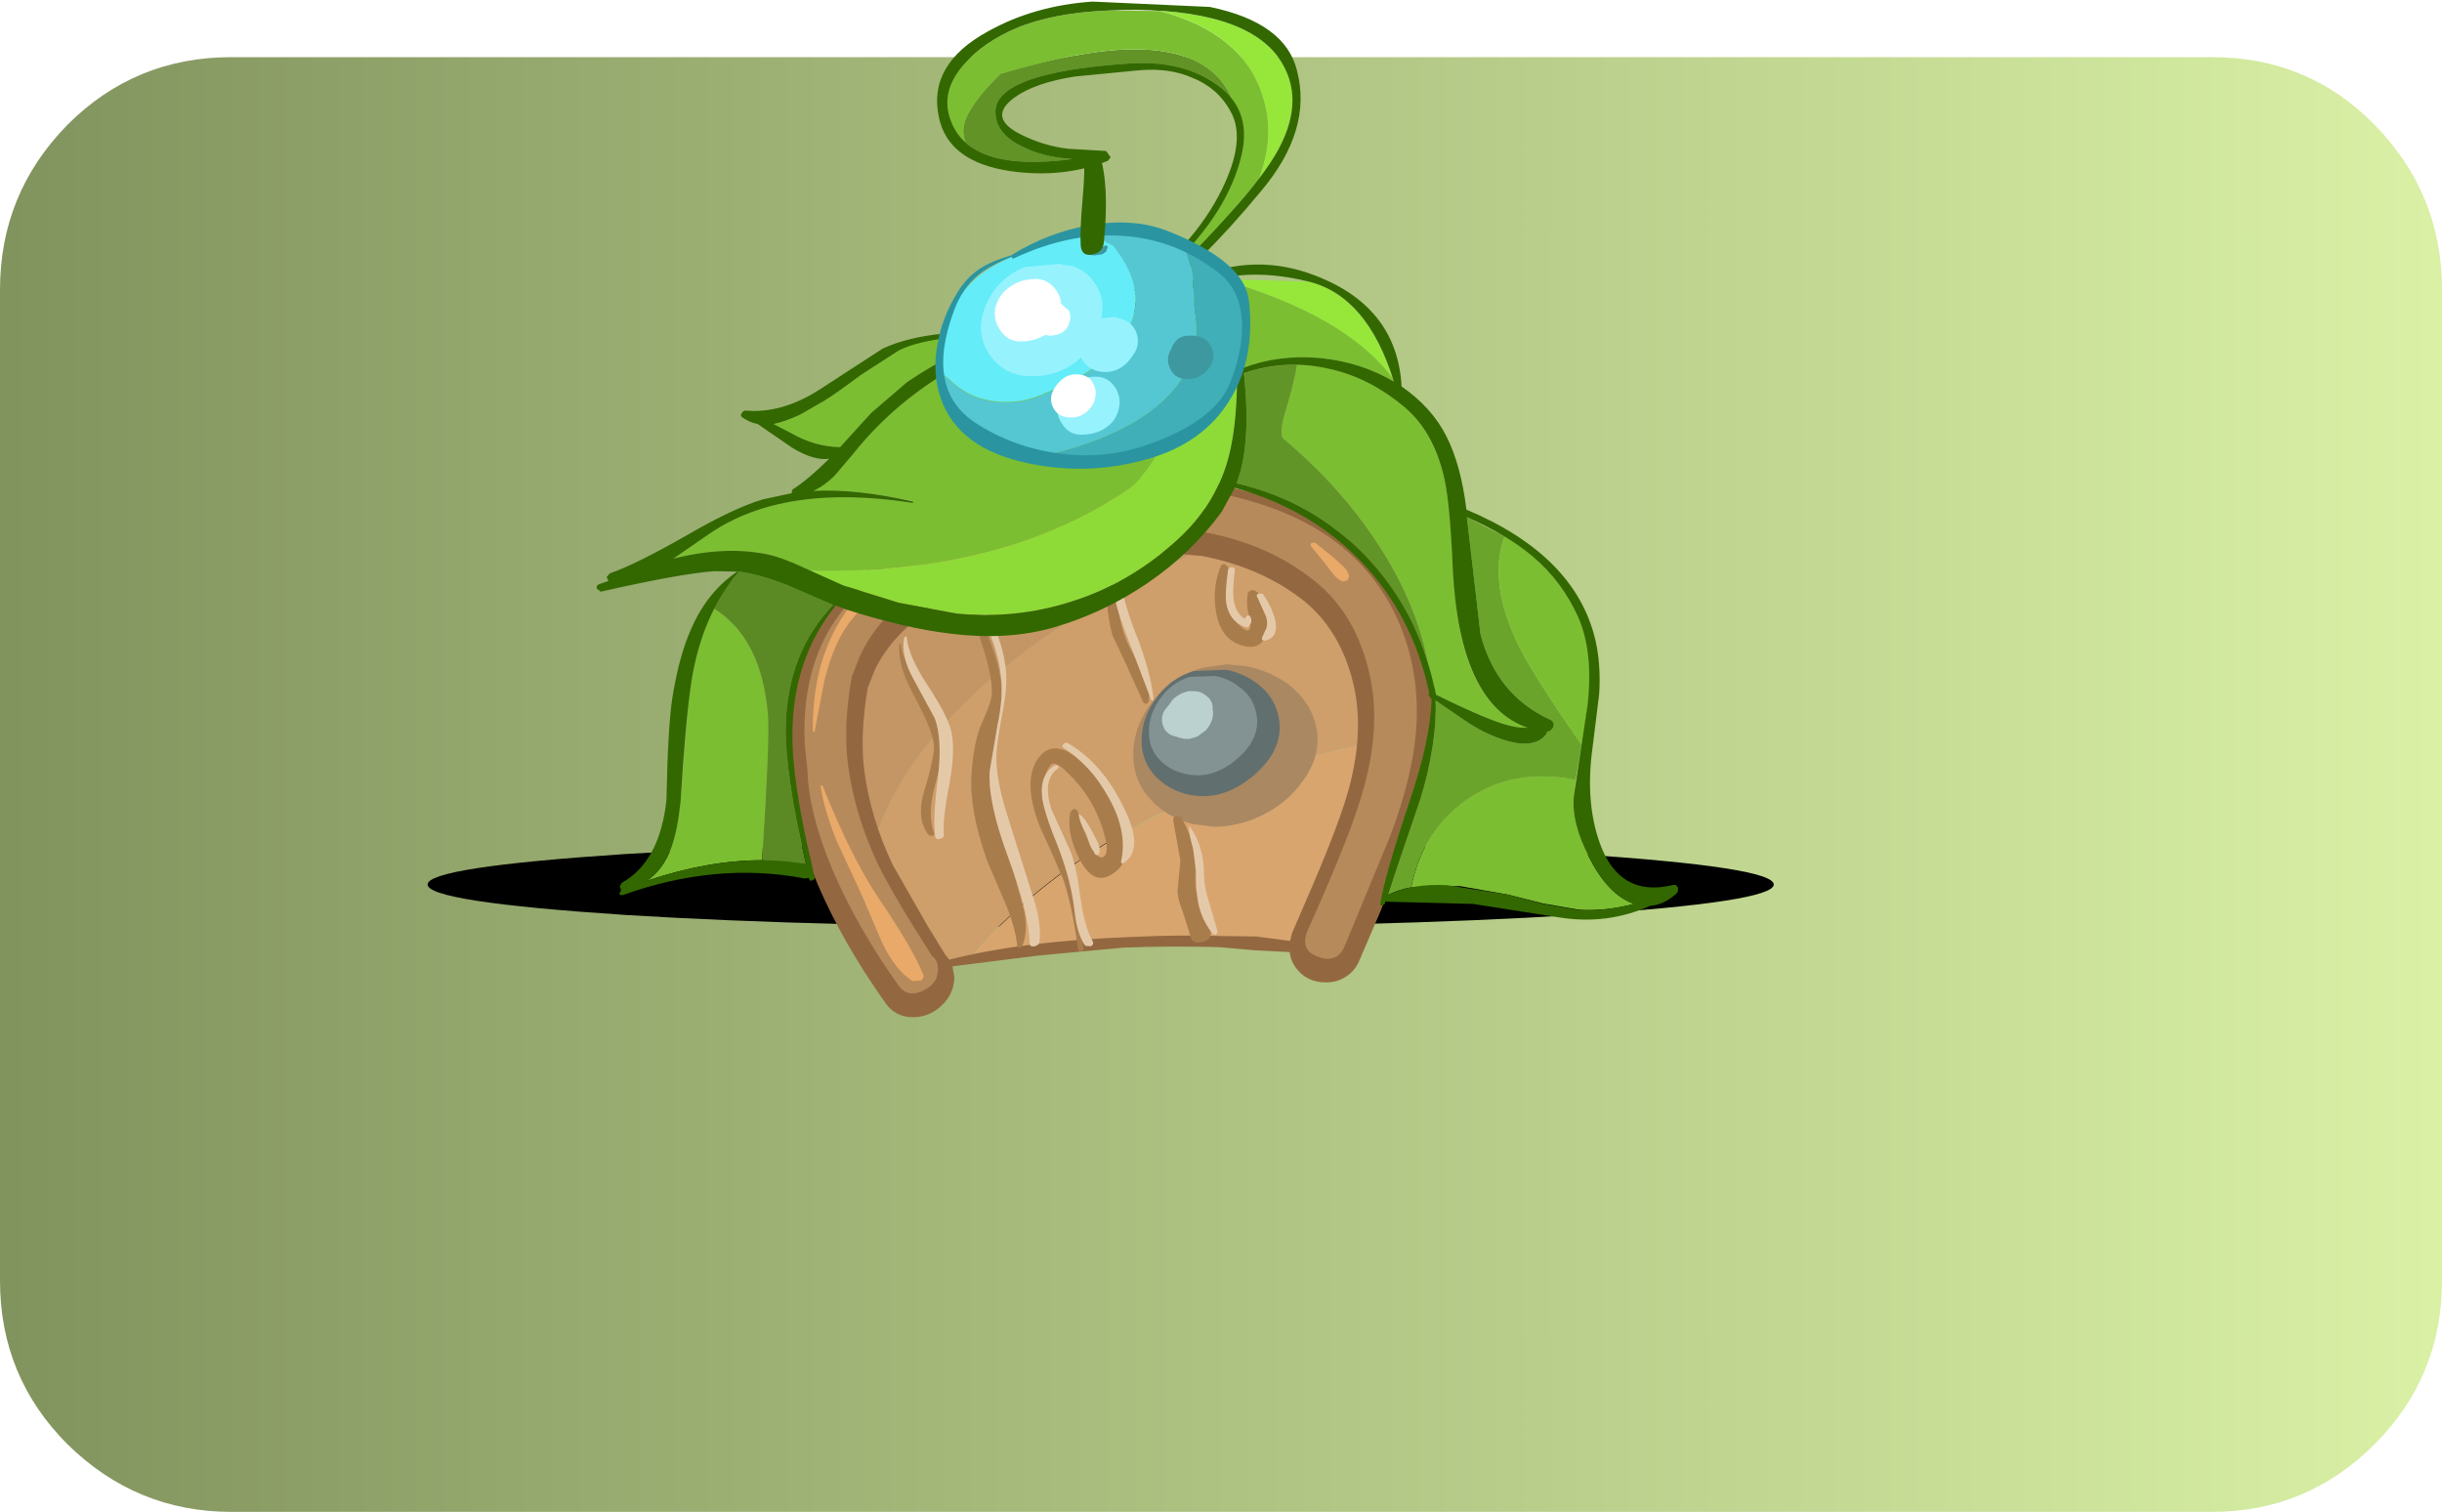 <?xml version="1.0" encoding="UTF-8" standalone="no"?>
<svg xmlns:ffdec="https://www.free-decompiler.com/flash" xmlns:xlink="http://www.w3.org/1999/xlink" ffdec:objectType="frame" height="58.2px" width="94.0px" xmlns="http://www.w3.org/2000/svg">
  <g transform="matrix(1.0, 0.0, 0.0, 1.0, 28.0, 2.2)">
    <use ffdec:characterId="1469" height="56.0" transform="matrix(1.0, 0.0, 0.0, 1.0, -28.0, 0.0)" width="94.0" xlink:href="#shape0"/>
    <use ffdec:characterId="1489" height="48.45" id="ShopHouse" transform="matrix(0.821, 0.0, 0.0, 0.808, -11.544, -2.194)" width="63.1" xlink:href="#sprite0"/>
    <use ffdec:characterId="1490" height="19.6" id="txtTitle" transform="matrix(1.0, 0.0, 0.0, 1.0, -25.05, 35.45)" width="86.75" xlink:href="#text0"/>
  </g>
  <defs>
    <g id="shape0" transform="matrix(1.0, 0.0, 0.0, 1.0, 28.0, 0.0)">
      <path d="M63.4 2.6 Q66.0 5.25 66.0 8.95 L66.0 47.1 Q66.0 50.8 63.4 53.4 60.8 56.0 57.15 56.0 L-19.1 56.0 Q-22.75 56.0 -25.4 53.4 -28.0 50.8 -28.0 47.1 L-28.0 8.95 Q-28.0 5.25 -25.4 2.6 -22.8 0.0 -19.1 0.0 L57.15 0.0 Q60.85 0.0 63.4 2.6" fill="url(#gradient0)" fill-rule="evenodd" stroke="none"/>
    </g>
    <linearGradient gradientTransform="matrix(0.057, 0.0, 0.0, 0.034, 19.0, 28.0)" gradientUnits="userSpaceOnUse" id="gradient0" spreadMethod="pad" x1="-819.2" x2="819.2">
      <stop offset="0.0" stop-color="#82945e"/>
      <stop offset="1.0" stop-color="#d9f0a5"/>
    </linearGradient>
    <g id="sprite0" transform="matrix(1.0, 0.0, 0.0, 1.0, 34.85, 26.55)">
      <use ffdec:characterId="1488" height="114.05" transform="matrix(0.425, 0.0, 0.0, 0.425, -34.845, -26.567)" width="148.5" xlink:href="#sprite1"/>
    </g>
    <g id="sprite1" transform="matrix(1.0, 0.0, 0.0, 1.0, 74.25, 57.0)">
      <use ffdec:characterId="1485" height="9.55" transform="matrix(1.0, 0.0, 0.0, 1.0, -74.25, 37.4)" width="148.5" xlink:href="#sprite2"/>
      <use ffdec:characterId="1486" height="4.9" transform="matrix(1.0, 0.0, 0.0, 1.0, -58.4, 39.7)" width="116.75" xlink:href="#sprite3"/>
      <use ffdec:characterId="1487" height="114.05" transform="matrix(1.0, 0.0, 0.0, 1.0, -55.6, -57.0)" width="119.3" xlink:href="#shape2"/>
    </g>
    <g id="sprite2" transform="matrix(1.0, 0.0, 0.0, 1.0, 0.0, 0.0)">
      <use ffdec:characterId="1461" height="4.9" transform="matrix(1.272, 0.0, 0.0, 1.949, 0.0, 0.0)" width="116.75" xlink:href="#shape1"/>
    </g>
    <g id="shape1" transform="matrix(1.0, 0.0, 0.0, 1.0, 0.0, 0.0)">
      <path d="M116.75 2.45 Q116.75 3.45 99.65 4.2 82.55 4.9 58.4 4.9 34.2 4.9 17.1 4.2 0.0 3.45 0.0 2.45 0.0 1.45 17.1 0.7 34.2 0.0 58.4 0.0 82.55 0.0 99.65 0.7 116.75 1.45 116.75 2.45" fill="#000000" fill-rule="evenodd" stroke="none"/>
    </g>
    <g id="sprite3" transform="matrix(1.0, 0.0, 0.0, 1.0, 0.0, 0.0)">
      <use ffdec:characterId="1461" height="4.9" transform="matrix(1.0, 0.0, 0.0, 1.0, 0.0, 0.0)" width="116.75" xlink:href="#shape1"/>
    </g>
    <g id="shape2" transform="matrix(1.0, 0.0, 0.0, 1.0, 55.6, 57.0)">
      <path d="M23.85 49.35 Q15.45 48.9 3.5 49.05 L-14.3 50.25 Q-6.05 40.6 6.55 34.25 17.95 28.5 32.35 25.75 30.9 32.65 27.25 41.7 L23.85 49.35" fill="#d9a56f" fill-rule="evenodd" stroke="none"/>
      <path d="M-9.45 16.9 Q0.25 9.25 15.1 2.85 17.7 3.95 22.2 6.4 L29.4 10.1 Q35.1 12.8 32.35 25.75 18.0 28.45 6.55 34.2 -6.05 40.55 -14.3 50.2 L-19.3 51.15 -21.25 47.7 Q-23.55 43.2 -25.25 38.0 -21.85 26.7 -9.45 16.9" fill="#ce9e6b" fill-rule="evenodd" stroke="none"/>
      <path d="M15.1 2.85 Q0.25 9.25 -9.45 16.9 -21.85 26.7 -25.25 38.0 -27.2 31.8 -28.1 25.35 -29.45 15.0 -21.2 9.4 -18.25 7.35 -12.95 5.25 L-3.7 1.7 Q1.05 -0.2 6.0 0.25 10.1 0.65 15.1 2.85" fill="#c49665" fill-rule="evenodd" stroke="none"/>
      <path d="M22.45 10.4 Q17.8 6.65 11.2 5.35 L3.5 4.65 Q-4.0 4.65 -10.45 7.15 -15.7 9.25 -18.85 11.35 -23.15 14.3 -24.95 18.2 L-25.7 20.15 Q-26.6 25.6 -26.05 29.6 -25.35 34.8 -22.95 39.95 L-19.1 46.8 -17.2 49.95 -16.7 50.6 Q-8.6 48.5 3.55 48.05 8.8 47.8 13.4 47.95 L17.15 48.0 20.9 48.5 21.1 47.65 23.35 42.35 Q26.45 35.0 27.4 31.35 29.05 25.1 27.95 20.0 26.6 13.85 22.45 10.4 M34.85 13.8 Q36.95 19.15 36.6 25.15 36.35 29.95 34.6 35.5 L30.9 45.1 28.6 50.55 Q28.15 51.75 27.15 52.45 26.15 53.15 24.85 53.15 22.65 53.15 21.45 51.4 20.95 50.65 20.85 49.75 L17.0 49.55 13.1 49.2 Q7.4 49.05 2.5 49.25 L-6.95 50.15 -16.35 51.35 -16.15 52.5 -16.15 52.7 Q-16.2 54.45 -17.55 55.75 -18.9 57.05 -20.7 57.05 -22.65 57.05 -23.75 55.45 -28.4 48.8 -31.2 42.2 -33.9 35.8 -34.15 30.4 L-34.45 27.35 Q-34.8 18.4 -30.7 12.35 -26.2 5.75 -17.35 1.55 -7.05 -3.4 4.5 -3.4 L6.3 -3.35 Q11.9 -3.15 16.85 -1.7 24.05 0.35 28.7 4.65 32.8 8.45 34.85 13.8" fill="#936841" fill-rule="evenodd" stroke="none"/>
      <path d="M33.3 13.8 Q35.1 18.65 34.85 24.15 34.55 29.8 31.9 36.85 L26.95 49.0 Q26.15 51.05 24.05 50.3 21.95 49.6 22.8 47.4 26.85 38.25 28.4 33.45 31.1 25.25 29.7 18.75 28.2 11.85 23.6 8.15 18.6 4.05 11.55 2.7 5.85 1.6 0.1 2.05 -5.9 2.55 -11.1 4.6 -16.7 6.8 -20.05 9.1 -24.6 12.25 -26.55 16.55 L-27.45 18.85 Q-28.45 24.45 -27.85 28.95 -27.1 34.4 -24.6 39.85 -22.85 43.45 -18.6 50.2 -17.95 50.7 -17.95 51.6 L-17.95 51.8 Q-18.0 53.35 -19.65 54.1 -21.3 54.9 -22.3 53.5 -26.85 47.0 -29.55 40.6 -32.2 34.25 -32.35 29.35 L-32.65 26.35 Q-33.0 18.05 -29.2 12.45 -25.1 6.4 -16.6 2.25 -5.65 -2.9 6.25 -2.45 12.35 -2.2 17.55 -0.5 23.55 1.45 27.45 5.05 31.4 8.7 33.3 13.8" fill="#b78a5b" fill-rule="evenodd" stroke="none"/>
      <path d="M13.9 17.5 L16.05 17.7 Q18.7 18.25 20.65 19.7 22.6 21.2 23.4 23.25 24.9 27.2 22.1 30.85 20.5 33.05 17.85 34.4 15.25 35.7 12.5 35.7 L10.15 35.4 Q7.45 34.7 5.65 32.8 3.9 30.95 3.65 28.55 3.3 25.1 5.45 22.05 7.6 19.0 11.15 17.9 L13.9 17.5" fill="#aa8862" fill-rule="evenodd" stroke="none"/>
      <path d="M10.25 18.25 L13.85 18.1 Q15.75 18.5 17.2 19.6 18.75 20.75 19.35 22.4 20.8 26.45 17.0 29.85 13.3 33.1 9.3 32.0 7.4 31.45 6.1 30.1 4.75 28.65 4.55 26.75 4.3 23.95 5.95 21.55 7.55 19.1 10.25 18.25" fill="#626f6f" fill-rule="evenodd" stroke="none"/>
      <path d="M6.55 28.25 Q5.45 27.1 5.35 25.6 5.15 23.4 6.45 21.5 7.7 19.6 9.8 18.9 L12.65 18.8 Q14.15 19.1 15.25 20.0 16.5 20.9 16.95 22.2 18.1 25.4 15.1 28.05 12.2 30.6 9.05 29.7 7.55 29.3 6.55 28.25" fill="#839292" fill-rule="evenodd" stroke="none"/>
      <path d="M8.8 25.75 L8.75 25.75 8.35 25.6 Q7.2 25.4 6.85 24.3 6.6 23.4 7.05 22.65 L7.6 21.95 7.9 21.5 8.1 21.3 Q8.85 20.65 9.75 20.5 L10.3 20.5 Q11.05 20.5 11.55 20.95 12.45 21.55 12.35 22.55 L12.4 22.85 Q12.45 23.85 11.65 24.85 L10.85 25.45 10.75 25.55 10.2 25.75 10.1 25.75 9.85 25.85 9.25 25.85 8.8 25.75" fill="#bad1d0" fill-rule="evenodd" stroke="none"/>
      <path d="M-8.4 45.3 Q-8.0 47.65 -8.7 49.15 L-9.0 49.35 -9.2 49.1 Q-9.4 46.95 -10.55 44.2 L-12.55 39.45 Q-14.5 33.8 -14.25 29.9 -14.05 26.65 -13.3 24.55 L-12.45 22.5 Q-11.95 21.25 -12.0 20.3 -12.1 18.2 -13.25 14.75 -14.65 10.65 -14.9 9.15 L-14.7 8.85 Q-14.45 8.75 -14.4 8.95 L-12.5 14.15 Q-11.25 17.35 -11.0 19.4 -10.8 21.3 -11.3 24.5 L-11.95 29.6 Q-12.0 32.25 -11.15 35.6 L-9.45 41.4 -8.4 45.3" fill="#a97c4c" fill-rule="evenodd" stroke="none"/>
      <path d="M-22.2 15.2 L-22.05 15.2 Q-21.85 17.15 -19.7 20.35 -17.55 23.55 -17.35 25.45 -17.2 27.05 -18.25 30.95 -19.15 34.25 -18.4 36.35 -18.3 36.6 -18.55 36.75 L-18.95 36.65 Q-20.4 34.85 -19.45 31.65 -18.25 27.6 -18.4 26.45 -18.6 24.75 -20.65 20.9 -22.45 17.5 -22.2 15.2" fill="#a97c4c" fill-rule="evenodd" stroke="none"/>
      <path d="M-3.05 30.25 L-4.15 29.15 Q-5.15 28.35 -5.5 28.75 -7.2 30.9 -5.25 36.05 -3.75 39.95 -3.05 42.55 -2.15 46.0 -1.9 49.35 -1.85 49.6 -2.15 49.65 -2.45 49.7 -2.5 49.4 -3.2 44.25 -4.15 41.55 L-5.4 38.6 -6.75 35.6 Q-8.65 30.55 -6.9 28.05 -5.45 26.0 -3.05 27.65 -1.4 28.75 0.0 30.95 4.6 38.2 1.75 40.65 -0.6 42.7 -2.3 39.4 -3.8 36.45 -3.35 34.05 L-3.0 33.7 Q-2.7 33.7 -2.55 33.95 L-1.85 36.1 -1.0 38.2 Q-0.05 39.55 0.45 38.95 0.85 38.35 0.55 37.1 -0.4 33.1 -3.05 30.25" fill="#a97c4c" fill-rule="evenodd" stroke="none"/>
      <path d="M3.4 15.95 L4.85 18.7 Q5.5 20.25 5.3 21.7 L5.0 21.95 4.7 21.75 2.75 17.35 1.3 14.25 Q0.35 10.6 0.55 4.75 0.55 4.55 0.75 4.5 1.0 4.45 1.05 4.65 1.35 5.7 1.85 10.4 2.2 13.9 3.4 15.95" fill="#a97c4c" fill-rule="evenodd" stroke="none"/>
      <path d="M8.5 42.65 L8.8 39.5 8.0 35.0 Q7.95 34.7 8.3 34.5 L8.8 34.55 Q10.65 37.4 10.45 42.0 10.4 43.0 11.2 44.7 12.05 46.55 12.15 47.4 12.25 48.45 11.1 48.65 9.95 48.85 9.85 47.75 L9.05 45.2 Q8.4 43.55 8.5 42.65" fill="#a97c4c" fill-rule="evenodd" stroke="none"/>
      <path d="M16.5 9.25 Q16.75 9.1 17.05 9.25 19.05 10.55 18.5 13.35 17.95 16.25 15.35 15.3 13.15 14.5 12.7 11.45 12.3 8.85 13.25 6.5 13.35 6.25 13.7 6.25 L14.05 6.6 14.0 9.65 Q14.0 11.6 14.7 12.5 16.35 14.35 16.5 13.35 L16.35 12.0 Q16.05 10.9 16.2 9.75 16.2 9.4 16.5 9.25" fill="#a97c4c" fill-rule="evenodd" stroke="none"/>
      <path d="M-10.45 18.2 Q-10.25 20.1 -10.9 23.3 -11.55 26.75 -11.5 28.35 -11.4 30.85 -10.35 34.25 L-8.55 40.05 -7.25 44.25 Q-6.55 46.7 -6.75 48.55 -6.8 49.0 -7.3 49.1 -7.85 49.2 -7.85 48.7 -7.85 45.6 -10.2 39.15 -12.45 33.0 -12.25 29.5 L-11.4 24.4 Q-10.75 21.25 -10.95 19.25 -11.15 16.95 -12.1 14.4 L-14.1 9.85 -14.05 9.75 -13.95 9.75 Q-10.9 13.6 -10.45 18.2" fill="#e4c9a9" fill-rule="evenodd" stroke="none"/>
      <path d="M-21.65 14.45 Q-21.4 14.3 -21.4 14.45 -21.2 16.6 -19.15 19.75 -16.95 23.15 -16.5 24.9 -16.0 27.0 -16.65 30.7 -17.45 34.85 -17.3 36.55 -17.25 36.95 -17.7 37.05 -18.15 37.2 -18.25 36.8 -18.55 34.95 -17.95 30.15 -17.45 25.9 -18.3 23.55 L-20.65 19.15 Q-22.1 16.5 -21.65 14.45" fill="#e4c9a9" fill-rule="evenodd" stroke="none"/>
      <path d="M-3.2 43.1 Q-3.75 40.2 -5.25 36.55 -6.3 33.75 -6.45 32.45 -6.75 29.85 -5.05 28.8 L-4.7 28.85 Q-4.55 29.05 -4.75 29.2 -6.45 30.4 -5.45 33.7 L-3.4 38.3 Q-2.75 39.75 -2.25 43.5 -1.8 46.9 -0.9 48.5 -0.7 48.85 -1.05 49.1 L-1.7 49.05 Q-2.4 48.05 -2.75 46.15 -3.0 44.05 -3.2 43.1" fill="#e4c9a9" fill-rule="evenodd" stroke="none"/>
      <path d="M-0.85 36.4 L-0.3 37.5 Q0.0 38.2 -0.15 38.6 -0.25 39.0 -0.6 38.8 L-1.15 37.8 -1.6 36.5 Q-2.35 35.15 -2.4 34.4 -2.4 34.25 -2.3 34.35 -1.75 34.65 -0.85 36.4" fill="#e4c9a9" fill-rule="evenodd" stroke="none"/>
      <path d="M2.45 33.35 Q4.9 38.2 2.55 39.75 2.25 39.95 2.25 39.6 3.0 36.3 0.9 32.45 -1.0 28.9 -4.1 26.85 -4.35 26.7 -4.1 26.45 -3.85 26.15 -3.6 26.35 0.1 28.5 2.45 33.35" fill="#e4c9a9" fill-rule="evenodd" stroke="none"/>
      <path d="M3.95 14.25 Q5.55 18.4 5.85 21.5 L5.6 21.55 2.6 13.55 Q0.75 8.6 1.35 5.3 1.4 5.15 1.55 5.15 L1.75 5.3 Q2.25 10.05 3.95 14.25" fill="#e4c9a9" fill-rule="evenodd" stroke="none"/>
      <path d="M10.6 42.8 L10.5 40.45 10.2 38.15 Q9.75 36.6 9.75 35.75 9.75 35.6 9.85 35.7 11.4 37.9 11.4 41.05 11.4 42.45 12.0 44.3 L12.9 47.45 12.75 47.8 12.4 47.75 Q10.7 45.65 10.6 42.8" fill="#e4c9a9" fill-rule="evenodd" stroke="none"/>
      <path d="M16.2 12.0 L16.45 12.05 Q16.8 12.6 16.45 13.1 16.25 13.5 15.9 13.3 14.15 12.6 13.85 10.6 13.7 9.4 14.05 6.95 14.15 6.6 14.5 6.6 14.85 6.65 14.8 7.0 14.55 9.15 14.65 10.0 14.8 11.7 15.9 12.4 L16.0 12.2 16.2 12.0" fill="#e4c9a9" fill-rule="evenodd" stroke="none"/>
      <path d="M17.3 10.0 Q17.1 9.75 17.4 9.55 L17.9 9.6 Q18.9 11.1 19.25 12.5 19.7 14.55 18.05 14.85 L17.8 14.75 17.8 14.5 18.3 13.4 Q18.45 12.8 18.25 12.15 L17.3 10.0" fill="#e4c9a9" fill-rule="evenodd" stroke="none"/>
      <path d="M1.55 -1.15 L1.65 -1.05 1.55 -0.9 Q-6.15 0.85 -9.85 1.9 -16.25 3.75 -20.6 6.6 -26.6 10.55 -28.55 14.1 -29.8 16.4 -30.5 19.45 L-31.55 25.0 -31.65 25.1 -31.75 25.0 Q-31.9 12.4 -22.45 6.15 -17.4 2.85 -10.95 0.95 -4.75 -0.9 1.55 -1.15" fill="#e9a968" fill-rule="evenodd" stroke="none"/>
      <path d="M-26.4 43.25 L-29.1 37.35 Q-30.5 33.9 -30.9 31.1 L-30.7 31.05 Q-27.5 39.2 -24.4 43.85 -20.8 49.25 -19.6 52.2 -19.4 52.65 -19.85 52.95 L-20.75 53.0 Q-22.65 51.8 -24.15 48.6 L-26.4 43.25" fill="#e9a968" fill-rule="evenodd" stroke="none"/>
      <path d="M9.7 -0.7 Q9.5 -0.9 9.8 -0.9 L11.55 -0.95 Q12.6 -0.9 13.0 -0.2 L13.0 -0.15 13.05 -0.15 13.35 -0.05 13.35 0.1 13.2 0.15 13.0 0.05 12.8 0.15 Q11.2 0.3 9.7 -0.7" fill="#e9a968" fill-rule="evenodd" stroke="none"/>
      <path d="M23.25 4.3 Q23.05 4.1 23.25 3.9 L23.65 3.85 25.9 5.7 26.85 6.6 Q27.4 7.2 27.4 7.7 L27.2 8.1 26.8 8.2 Q26.1 8.15 25.0 6.5 L23.25 4.3" fill="#e9a968" fill-rule="evenodd" stroke="none"/>
      <path d="M-42.65 11.25 Q-37.4 14.55 -36.7 23.2 -36.5 26.0 -37.35 39.45 -43.3 39.45 -50.05 41.75 -48.25 40.5 -47.35 38.0 -46.7 36.2 -46.35 32.95 L-45.45 21.7 Q-44.75 15.4 -42.65 11.25" fill="#7cbe31" fill-rule="evenodd" stroke="none"/>
      <path d="M-39.95 7.15 L-39.9 7.1 Q-37.65 7.4 -34.6 8.6 L-29.5 10.85 Q-34.6 16.15 -34.75 24.65 -34.8 29.75 -32.5 39.9 L-37.35 39.45 Q-36.5 26.0 -36.7 23.2 -37.4 14.55 -42.65 11.25 -41.65 9.2 -39.95 7.15" fill="#5b8a25" fill-rule="evenodd" stroke="none"/>
      <path d="M-33.15 -10.5 L-30.5 -12.05 Q-29.35 -12.75 -26.45 -14.95 L-22.25 -17.7 Q-20.2 -18.8 -16.25 -19.2 L-9.95 -19.95 -9.95 -19.9 Q-15.8 -17.95 -21.35 -14.15 L-25.3 -10.7 -28.75 -6.85 Q-31.55 -6.9 -34.2 -8.45 L-36.1 -9.45 Q-34.85 -9.7 -33.15 -10.5" fill="#7cbe31" fill-rule="evenodd" stroke="none"/>
      <path d="M-27.3 -6.1 Q-21.95 -12.95 -13.55 -17.15 -9.75 -19.05 -5.0 -20.4 0.45 -21.95 5.15 -22.15 9.0 -18.95 8.05 -12.2 7.2 -5.7 3.15 -2.2 -10.85 7.45 -32.05 7.0 -35.15 5.5 -36.8 5.15 -41.5 4.2 -47.15 5.65 L-43.15 2.85 Q-34.95 -2.85 -20.75 -0.6 L-20.65 -0.7 -20.7 -0.8 Q-27.0 -2.2 -31.7 -1.95 -30.5 -2.5 -29.35 -3.65 L-27.3 -6.1" fill="#7cbe31" fill-rule="evenodd" stroke="none"/>
      <path d="M6.95 -22.0 L7.05 -22.15 Q11.8 -22.05 14.95 -20.35 L15.05 -15.5 15.0 -15.5 14.8 -15.15 Q14.8 -14.9 15.05 -14.9 15.05 -8.6 13.85 -4.8 12.25 0.25 7.9 4.05 2.9 8.5 -3.2 10.45 -9.3 12.45 -15.9 11.8 L-22.25 10.6 -28.4 8.65 -32.05 7.0 Q-10.85 7.45 3.15 -2.2 7.2 -5.7 8.05 -12.2 9.0 -18.95 5.15 -22.15 L6.3 -22.2 6.55 -21.9 6.95 -22.0" fill="#8edb37" fill-rule="evenodd" stroke="none"/>
      <path d="M13.15 -25.7 L23.0 -25.4 Q29.25 -23.75 32.2 -14.6 26.95 -21.7 13.15 -25.7" fill="#96e73a" fill-rule="evenodd" stroke="none"/>
      <path d="M24.15 -16.85 Q19.65 -17.25 15.75 -15.75 L15.25 -20.25 15.45 -20.3 15.45 -20.5 Q12.95 -22.9 8.2 -23.25 10.4 -25.0 13.15 -25.7 26.95 -21.7 32.2 -14.6 L32.35 -14.2 Q28.7 -16.4 24.15 -16.85" fill="#7cbe31" fill-rule="evenodd" stroke="none"/>
      <path d="M52.2 32.25 Q51.9 35.25 53.9 39.15 56.0 43.35 58.85 44.35 55.65 45.2 52.75 45.0 L48.8 44.3 44.9 43.3 39.6 42.35 34.25 42.5 Q35.55 36.05 40.5 32.6 45.6 29.05 52.4 30.45 L52.2 32.25" fill="#7cbe31" fill-rule="evenodd" stroke="none"/>
      <path d="M44.55 3.15 Q42.75 8.25 46.0 15.15 47.5 18.4 53.05 26.5 L52.4 30.45 Q45.6 29.05 40.5 32.6 35.55 36.05 34.25 42.5 33.0 42.7 31.65 43.35 L35.25 32.6 Q37.15 26.25 36.95 21.55 L39.9 23.6 Q41.6 24.8 43.0 25.4 47.55 27.4 49.15 25.35 L49.25 25.0 49.95 24.45 Q50.1 23.95 49.6 23.7 43.65 20.95 41.9 14.1 L40.4 1.0 44.55 3.15" fill="#6ba42b" fill-rule="evenodd" stroke="none"/>
      <path d="M53.05 26.5 Q47.5 18.4 46.0 15.15 42.75 8.25 44.55 3.15 50.2 6.6 52.65 12.15 54.0 15.25 53.95 19.25 53.9 21.75 53.05 26.5" fill="#7cbe31" fill-rule="evenodd" stroke="none"/>
      <path d="M20.35 -7.65 Q19.55 -8.05 20.35 -10.7 21.5 -14.65 21.65 -16.1 27.7 -16.0 33.15 -11.7 36.7 -8.8 37.95 -3.15 38.55 -0.4 38.9 6.85 39.5 22.0 47.1 24.55 L46.7 24.6 Q45.4 24.6 43.1 23.7 40.8 22.8 37.0 20.9 L36.15 17.55 Q34.9 10.65 30.55 3.95 26.5 -2.35 20.35 -7.65" fill="#7cbe31" fill-rule="evenodd" stroke="none"/>
      <path d="M15.8 -15.15 Q18.65 -16.1 21.65 -16.1 21.5 -14.65 20.35 -10.7 19.55 -8.05 20.35 -7.65 26.5 -2.35 30.55 3.95 34.9 10.65 36.15 17.55 33.85 9.85 28.4 4.5 22.8 -0.95 15.0 -2.8 16.65 -7.15 15.8 -15.15" fill="#629527" fill-rule="evenodd" stroke="none"/>
      <path d="M-29.3 11.0 Q-33.9 16.85 -34.0 25.05 -34.1 30.5 -31.8 40.2 L-31.7 40.8 -31.55 41.35 Q-31.5 41.6 -31.8 41.7 -32.1 41.85 -32.15 41.55 L-32.2 41.45 -32.65 41.5 Q-42.35 39.6 -52.7 43.35 -53.0 43.45 -53.1 43.2 L-52.9 42.8 -53.05 42.4 -52.85 42.0 Q-48.65 39.65 -47.9 32.7 -47.75 24.55 -47.25 21.25 -46.5 16.45 -45.1 13.35 -43.35 9.35 -40.1 7.1 L-39.95 7.15 Q-44.0 12.0 -45.15 19.45 -45.8 23.75 -46.35 32.95 -46.7 36.2 -47.35 38.0 -48.25 40.5 -50.05 41.75 -40.3 38.45 -32.5 39.9 -34.8 29.75 -34.75 24.65 -34.6 16.15 -29.5 10.85 L-29.3 11.0" fill="#336800" fill-rule="evenodd" stroke="none"/>
      <path d="M-14.9 -41.0 Q-15.5 -42.55 -14.65 -44.15 -13.7 -46.05 -11.05 -48.7 -2.1 -51.4 3.55 -51.45 12.15 -51.5 14.5 -45.85 12.9 -48.05 9.45 -49.15 6.4 -50.1 3.0 -49.85 -12.0 -48.8 -11.6 -44.2 -11.45 -41.9 -8.65 -40.55 -6.35 -39.35 -3.1 -39.15 -11.6 -38.0 -14.9 -41.0" fill="#619327" fill-rule="evenodd" stroke="none"/>
      <path d="M-11.05 -48.7 Q-13.7 -46.05 -14.65 -44.15 -15.5 -42.55 -14.9 -41.0 -16.1 -42.1 -16.55 -43.5 -17.75 -46.75 -15.0 -49.85 -12.9 -52.25 -9.35 -53.8 -5.25 -55.55 0.9 -55.8 L6.5 -55.75 Q15.85 -53.25 17.95 -45.95 19.25 -41.75 17.45 -36.9 L14.25 -33.05 Q8.1 -26.1 4.15 -23.1 L2.1 -22.85 Q6.85 -25.55 10.45 -29.95 14.4 -34.65 15.55 -39.6 16.4 -43.2 14.5 -45.85 12.15 -51.5 3.55 -51.45 -2.1 -51.4 -11.05 -48.7" fill="#7cbe31" fill-rule="evenodd" stroke="none"/>
      <path d="M20.6 -48.7 Q22.55 -43.75 17.45 -36.9 19.25 -41.75 17.95 -45.95 15.85 -53.25 6.5 -55.75 18.1 -55.05 20.6 -48.7" fill="#96e73a" fill-rule="evenodd" stroke="none"/>
      <path d="M-12.45 -53.45 Q-7.35 -56.35 -0.9 -56.8 L12.05 -56.2 Q20.35 -54.45 21.65 -49.1 23.4 -42.4 17.65 -35.5 10.85 -27.15 5.4 -23.25 L7.15 -23.3 Q10.25 -26.35 14.7 -27.1 18.9 -27.8 23.1 -26.3 32.7 -22.85 33.2 -13.65 36.55 -11.3 38.15 -8.05 39.75 -4.85 40.35 0.15 52.3 5.25 54.55 14.65 55.2 17.4 55.0 20.8 L54.25 26.95 Q53.45 32.9 55.05 37.5 57.2 43.65 63.05 42.25 63.6 42.1 63.7 42.6 63.75 43.05 63.4 43.3 62.0 44.5 60.65 44.55 55.85 46.75 50.5 45.85 L41.05 44.35 31.5 44.1 31.4 44.1 31.35 44.35 31.05 44.55 Q30.8 44.55 30.85 44.3 31.35 41.15 34.05 32.95 36.4 25.95 36.5 21.4 L36.35 21.2 36.25 21.0 Q36.05 20.95 36.25 20.7 34.45 12.1 28.85 6.1 23.3 0.15 14.8 -2.3 L13.35 0.4 Q10.0 5.05 5.15 8.4 0.4 11.7 -5.15 13.35 -10.25 14.85 -16.6 14.05 -21.55 13.45 -27.9 11.4 L-29.25 10.9 -29.3 11.0 -29.5 10.85 -34.6 8.6 Q-37.65 7.4 -39.9 7.1 L-40.0 7.2 -40.1 7.1 -42.6 7.05 Q-46.5 7.35 -55.15 9.35 L-55.6 9.0 Q-55.65 8.6 -55.3 8.5 L-54.3 8.15 -54.5 7.7 -54.15 7.3 Q-51.3 6.3 -45.7 3.05 -40.45 -0.05 -37.25 -1.0 L-34.05 -1.7 Q-34.15 -2.05 -33.85 -2.2 -32.25 -3.25 -29.95 -5.55 -31.65 -5.3 -34.05 -6.8 L-37.85 -9.45 Q-38.7 -9.6 -39.55 -10.2 -39.8 -10.4 -39.6 -10.65 -39.45 -10.95 -39.15 -10.95 -35.2 -10.6 -31.1 -13.25 L-24.05 -17.9 Q-21.3 -19.2 -17.15 -19.6 L-10.0 -20.3 -9.8 -20.15 -9.95 -19.95 -16.25 -19.15 Q-20.2 -18.75 -22.25 -17.7 L-26.45 -14.95 Q-29.35 -12.75 -30.5 -12.05 L-33.15 -10.5 Q-34.85 -9.7 -36.1 -9.45 L-34.2 -8.45 Q-31.55 -6.9 -28.75 -6.85 L-25.3 -10.7 -21.35 -14.15 Q-16.05 -17.8 -9.95 -19.9 L-7.55 -20.6 Q-1.45 -22.3 1.9 -22.85 1.75 -22.85 1.7 -22.95 L1.8 -23.2 Q9.5 -28.35 13.0 -35.0 16.0 -40.75 14.55 -44.05 13.2 -46.95 10.25 -48.2 7.65 -49.4 4.25 -49.1 L-2.85 -48.4 Q-7.25 -47.7 -9.5 -46.05 -12.55 -43.8 -8.8 -41.9 -6.25 -40.6 -3.55 -40.3 L0.6 -40.05 0.85 -39.7 1.1 -39.35 0.8 -38.95 Q-4.15 -36.95 -10.0 -37.8 -16.85 -38.85 -17.85 -43.85 -19.1 -49.75 -12.45 -53.45 M-16.55 -43.5 Q-14.45 -37.6 -3.1 -39.15 -6.35 -39.35 -8.65 -40.55 -11.45 -41.9 -11.6 -44.2 -12.0 -48.8 3.0 -49.85 8.5 -50.25 12.3 -47.85 16.8 -45.0 15.55 -39.6 14.4 -34.65 10.45 -29.95 6.85 -25.55 2.1 -22.85 L4.15 -23.1 Q8.1 -26.1 14.25 -33.05 18.1 -37.4 19.6 -40.2 22.1 -44.9 20.6 -48.7 18.8 -53.3 12.15 -54.95 7.5 -56.1 0.9 -55.8 -5.25 -55.55 -9.35 -53.8 -12.9 -52.25 -15.0 -49.85 -17.75 -46.75 -16.55 -43.5 M-27.3 -6.1 L-29.35 -3.65 Q-30.5 -2.5 -31.7 -1.95 -26.9 -2.2 -20.7 -0.75 -20.65 -0.6 -20.75 -0.6 -34.95 -2.85 -43.15 2.85 L-47.15 5.65 Q-41.5 4.2 -36.85 5.15 -35.15 5.5 -32.55 6.75 L-28.4 8.65 -22.25 10.6 -15.9 11.8 Q-9.3 12.45 -3.2 10.45 2.9 8.5 7.9 4.05 12.25 0.25 13.85 -4.8 15.05 -8.6 15.05 -14.9 14.8 -14.9 14.8 -15.15 L15.0 -15.5 15.05 -15.5 14.95 -20.35 Q11.8 -22.05 7.05 -22.15 L6.95 -22.0 6.55 -21.9 Q6.3 -21.95 6.25 -22.15 L3.65 -22.05 3.5 -21.95 3.05 -22.0 Q-1.25 -21.55 -6.0 -20.1 -10.15 -18.85 -13.55 -17.15 -21.95 -12.95 -27.3 -6.1 M15.25 -20.25 L15.75 -15.75 Q19.65 -17.25 24.15 -16.85 28.7 -16.4 32.35 -14.2 29.45 -23.75 23.0 -25.4 18.85 -26.45 15.25 -26.1 11.1 -25.65 8.2 -23.25 12.95 -22.9 15.45 -20.5 L15.45 -20.3 15.25 -20.25 M15.8 -15.15 Q16.65 -7.15 15.0 -2.8 23.45 -0.8 29.25 5.4 34.9 11.4 36.8 20.0 L36.85 20.15 37.0 20.9 Q40.8 22.8 43.1 23.7 45.4 24.6 46.7 24.6 L47.1 24.6 Q39.6 22.0 38.85 6.85 38.55 -0.3 37.95 -3.15 36.75 -8.8 33.15 -11.65 29.3 -14.8 24.9 -15.7 20.35 -16.7 15.8 -15.15 M41.9 14.1 Q43.65 20.95 49.6 23.7 50.1 23.95 49.95 24.45 49.75 24.95 49.25 25.05 L49.15 25.35 Q47.55 27.4 43.0 25.4 41.6 24.8 39.9 23.6 L36.95 21.55 Q37.15 26.25 35.25 32.6 L31.65 43.35 Q34.35 42.05 38.2 42.25 L44.9 43.3 48.8 44.35 52.75 45.05 Q55.6 45.2 58.85 44.35 56.0 43.35 53.9 39.15 51.9 35.25 52.2 32.25 L53.7 22.15 Q54.4 16.15 52.65 12.15 50.9 8.2 47.65 5.4 44.8 2.95 40.4 1.0 L41.9 14.1" fill="#336800" fill-rule="evenodd" stroke="none"/>
      <path d="M15.65 -23.85 Q16.25 -22.15 15.95 -18.8 15.65 -15.6 14.85 -13.9 12.2 -8.6 5.4 -6.35 -0.9 -4.25 -7.2 -5.7 0.75 -7.35 5.4 -10.8 11.35 -15.25 10.4 -21.85 L10.15 -26.0 Q9.8 -28.5 8.7 -29.8 11.05 -28.7 12.9 -27.25 15.1 -25.5 15.65 -23.85" fill="#40afb7" fill-rule="evenodd" stroke="none"/>
      <path d="M-11.85 -7.45 Q-17.55 -10.5 -17.85 -15.4 L-16.65 -14.35 Q-14.5 -12.2 -11.4 -11.9 -8.6 -11.65 -6.15 -12.85 0.3 -15.4 2.7 -19.4 5.55 -24.15 1.35 -29.4 L-2.05 -31.15 Q2.85 -31.8 7.05 -30.45 7.9 -30.1 8.7 -29.8 9.8 -28.5 10.15 -26.0 L10.4 -21.85 Q11.35 -15.25 5.4 -10.8 0.75 -7.35 -7.2 -5.7 -10.0 -6.35 -11.85 -7.45" fill="#55c7d2" fill-rule="evenodd" stroke="none"/>
      <path d="M-11.4 -11.95 Q-14.5 -12.25 -16.65 -14.4 L-17.85 -15.45 Q-18.0 -18.0 -16.9 -20.95 -15.9 -23.8 -13.95 -25.6 -12.35 -27.1 -9.55 -28.3 -6.7 -30.65 -2.05 -31.2 L1.35 -29.45 Q5.55 -24.2 2.7 -19.45 0.3 -15.45 -6.15 -12.9 -8.6 -11.7 -11.4 -11.95" fill="#64ecf8" fill-rule="evenodd" stroke="none"/>
      <path d="M-12.2 -17.15 Q-14.0 -19.75 -12.6 -22.9 -11.3 -25.85 -8.35 -27.05 L-4.5 -27.4 -4.4 -27.4 -4.4 -27.35 -3.2 -27.1 -4.3 -27.4 -2.95 -27.1 Q-1.4 -26.5 -0.5 -25.0 0.4 -23.5 0.15 -21.9 L0.1 -21.3 1.55 -21.45 1.65 -21.4 Q3.5 -21.05 3.95 -19.65 4.35 -18.4 3.7 -17.35 L3.65 -17.3 Q2.3 -15.05 0.05 -15.3 -1.55 -15.55 -2.15 -16.9 -4.4 -14.85 -7.35 -14.8 -10.5 -14.7 -12.2 -17.15" fill="#96f3fe" fill-rule="evenodd" stroke="none"/>
      <path d="M-0.5 -14.75 Q0.8 -14.75 1.6 -13.55 2.3 -12.4 2.0 -11.15 1.7 -9.75 0.45 -8.95 -0.65 -8.25 -2.15 -8.25 -3.5 -8.25 -4.25 -9.45 -5.0 -10.6 -4.7 -11.85 -4.35 -13.25 -3.1 -14.05 -2.0 -14.75 -0.5 -14.75" fill="#96f3fe" fill-rule="evenodd" stroke="none"/>
      <path d="M-13.45 -26.2 Q-15.3 -24.65 -16.2 -22.1 -19.4 -13.35 -13.85 -9.6 -9.7 -6.85 -4.65 -6.15 0.45 -5.45 5.1 -7.1 12.55 -9.7 14.3 -14.1 15.6 -17.45 15.6 -20.45 15.55 -24.25 13.25 -26.2 8.35 -30.2 2.25 -30.55 -3.5 -30.9 -9.5 -28.05 -9.8 -27.9 -9.8 -28.15 L-9.8 -28.2 Q-12.15 -27.25 -13.45 -26.2 M-17.65 -12.35 Q-18.6 -15.15 -18.0 -18.4 -17.5 -21.4 -15.8 -24.2 -14.7 -26.05 -12.95 -27.1 -11.85 -27.75 -9.75 -28.4 L-9.65 -28.5 Q-5.75 -30.9 -1.4 -31.7 3.55 -32.6 7.35 -31.1 15.85 -27.7 16.35 -23.3 17.1 -16.85 14.25 -12.15 11.3 -7.25 5.1 -5.5 -1.25 -3.65 -7.8 -5.0 -15.7 -6.6 -17.65 -12.35" fill="#2a95a0" fill-rule="evenodd" stroke="none"/>
      <path d="M-11.1 -20.0 Q-11.9 -21.2 -11.6 -22.55 -11.2 -24.05 -9.9 -24.9 -8.75 -25.7 -7.15 -25.7 -6.0 -25.7 -5.2 -24.8 -4.45 -24.0 -4.35 -22.9 L-3.5 -22.15 Q-3.25 -21.55 -3.4 -20.95 -3.8 -19.35 -5.7 -19.35 L-6.1 -19.45 Q-7.3 -18.7 -8.85 -18.7 -10.3 -18.7 -11.1 -20.0" fill="#ffffff" fill-rule="evenodd" stroke="none"/>
      <path d="M-1.5 -10.85 Q-2.4 -10.05 -3.6 -10.2 -4.75 -10.3 -5.25 -11.3 -5.75 -12.35 -5.15 -13.35 L-5.2 -13.3 -5.05 -13.55 Q-3.95 -15.2 -2.4 -15.0 -0.8 -14.85 -0.55 -13.1 L-0.55 -12.85 Q-0.6 -11.65 -1.5 -10.85" fill="#ffffff" fill-rule="evenodd" stroke="none"/>
      <path d="M12.05 -18.35 Q12.9 -17.0 11.9 -15.65 10.9 -14.35 9.3 -14.5 8.1 -14.6 7.65 -15.7 7.15 -16.75 7.75 -17.8 8.3 -19.35 9.7 -19.35 11.4 -19.45 12.05 -18.35" fill="#3e98a0" fill-rule="evenodd" stroke="none"/>
      <path d="M0.6 -29.5 L0.8 -29.3 0.75 -29.2 0.6 -28.75 0.5 -28.7 0.35 -28.6 0.25 -28.5 0.2 -28.5 0.05 -28.45 -0.25 -28.4 -0.35 -28.4 -0.6 -28.35 Q-1.3 -28.35 -1.8 -28.65 -2.05 -28.9 -1.8 -29.25 L-1.65 -29.5 -1.35 -29.75 -1.15 -29.7 -1.05 -29.65 -1.05 -29.4 -1.0 -29.4 -0.45 -29.3 -0.3 -29.3 0.35 -29.35 0.6 -29.5" fill="#3e98a0" fill-rule="evenodd" stroke="none"/>
      <path d="M-2.2 -29.45 Q-2.3 -31.15 -2.0 -34.55 -1.7 -37.95 -1.85 -39.6 L-0.15 -39.8 Q1.0 -36.25 0.35 -29.8 0.25 -28.7 -0.9 -28.45 -2.1 -28.2 -2.2 -29.45" fill="#336800" fill-rule="evenodd" stroke="none"/>
    </g>
  </defs>
</svg>
